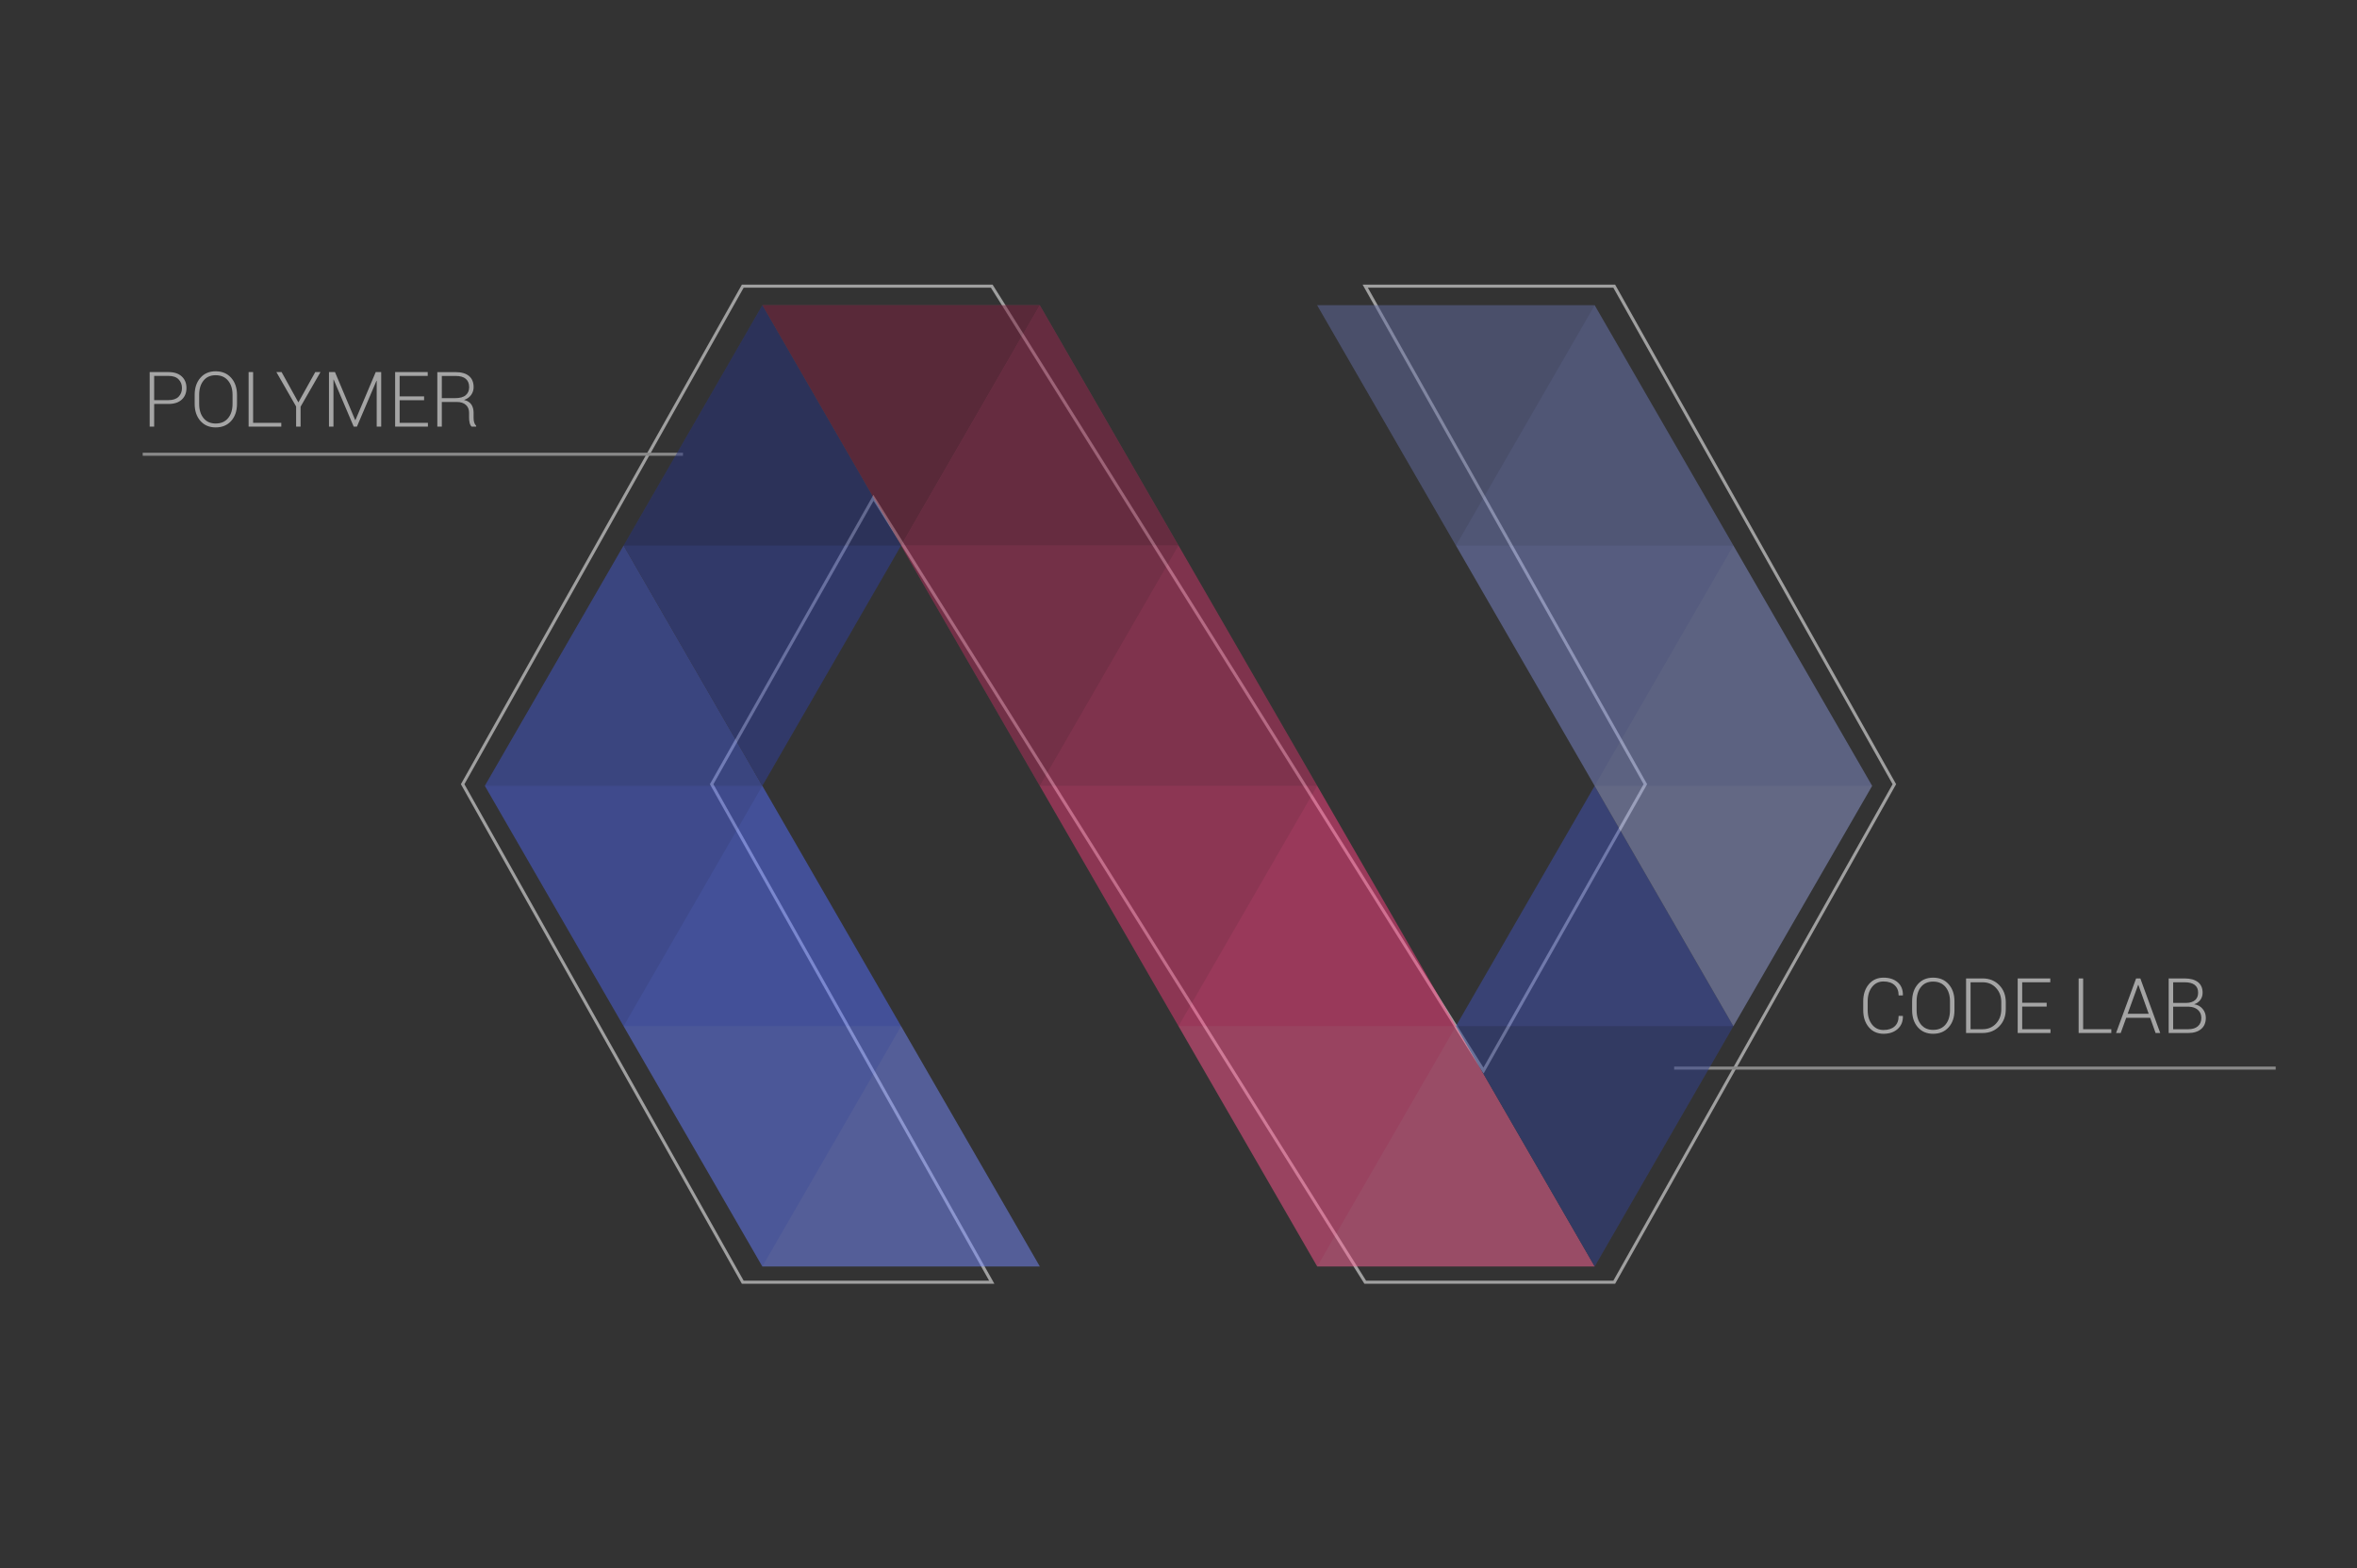 <?xml version="1.0" encoding="utf-8"?>
<!-- Generator: Adobe Illustrator 15.1.0, SVG Export Plug-In . SVG Version: 6.00 Build 0)  -->
<!DOCTYPE svg PUBLIC "-//W3C//DTD SVG 1.1//EN" "http://www.w3.org/Graphics/SVG/1.1/DTD/svg11.dtd">
<svg version="1.1" id="Capa_1" xmlns="http://www.w3.org/2000/svg" xmlns:xlink="http://www.w3.org/1999/xlink" x="0px" y="0px"
	 width="768px" height="511px" viewBox="-90.75 37.75 768 511" enable-background="new -90.75 37.75 768 511" xml:space="preserve">
<rect x="-90.75" y="37.75" width="768" height="511" fill="#333333" stroke="none"/>
<g>
	<g id="polymer">
		<polygon fill="none" stroke="#A0A0A0" stroke-miterlimit="10" points="60,293.25 151.271,455.51 232.402,455.51 141.131,293.25 
			193.865,199.95 354.098,455.51 435.229,455.51 526.5,293.25 435.229,130.989 354.098,130.989 445.369,293.25 392.635,386.55 
			232.402,130.989 151.271,130.989 		"/>
	</g>
</g>
<line fill="none" stroke="#898989" stroke-miterlimit="10" x1="131.793" y1="185.75" x2="-44.25" y2="185.75"/>
<g>
	<path fill="#A5A5A5" d="M-40.515,169.365v7.385h-1.465v-17.773h6.128c1.863,0,3.306,0.476,4.327,1.428
		c1.021,0.952,1.532,2.206,1.532,3.76c0,1.579-0.511,2.84-1.532,3.784c-1.021,0.944-2.464,1.416-4.327,1.416H-40.515z
		 M-40.515,168.119h4.663c1.465,0,2.563-0.373,3.296-1.117c0.732-0.745,1.099-1.683,1.099-2.814c0-1.139-0.366-2.085-1.099-2.838
		c-0.732-0.752-1.831-1.129-3.296-1.129h-4.663V168.119z"/>
	<path fill="#A5A5A5" d="M-13.525,169.316c0,2.295-0.628,4.15-1.886,5.566c-1.257,1.416-2.944,2.124-5.06,2.124
		c-2.083,0-3.746-0.708-4.986-2.124c-1.241-1.416-1.862-3.271-1.862-5.566v-2.893c0-2.287,0.618-4.142,1.855-5.566
		c1.237-1.424,2.897-2.136,4.98-2.136c2.116,0,3.804,0.712,5.066,2.136c1.261,1.424,1.892,3.28,1.892,5.566V169.316z
		 M-14.978,166.398c0-1.92-0.486-3.467-1.459-4.639c-0.972-1.172-2.321-1.758-4.046-1.758c-1.693,0-3.011,0.586-3.955,1.758
		c-0.944,1.172-1.416,2.718-1.416,4.639v2.917c0,1.937,0.474,3.491,1.422,4.663c0.948,1.172,2.268,1.758,3.961,1.758
		c1.733,0,3.082-0.584,4.047-1.751c0.964-1.168,1.446-2.724,1.446-4.669V166.398z"/>
	<path fill="#A5A5A5" d="M-8.276,175.517h9.18v1.233H-9.741v-17.773h1.465V175.517z"/>
	<path fill="#A5A5A5" d="M6.47,168.852l5.505-9.875h1.697L7.19,170.256v6.494H5.738v-6.555l-6.433-11.218h1.697L6.47,168.852z"/>
	<path fill="#A5A5A5" d="M24.988,174.626h0.073l6.616-15.649h1.782v17.773h-1.465v-14.929l-0.073-0.012L25.55,176.75H24.5
		l-6.519-15.308l-0.073,0.012v15.295h-1.465v-17.773h1.953L24.988,174.626z"/>
	<path fill="#A5A5A5" d="M47.437,168.144h-7.971v7.373h9.216v1.233H38.001v-17.773h10.62v1.245h-9.155v6.677h7.971V168.144z"/>
	<path fill="#A5A5A5" d="M53.211,168.718v8.032h-1.465v-17.761h5.92c1.904,0,3.365,0.417,4.382,1.251
		c1.017,0.834,1.526,2.053,1.526,3.656c0,0.944-0.271,1.789-0.812,2.533c-0.541,0.745-1.308,1.288-2.301,1.63
		c1.099,0.277,1.89,0.771,2.374,1.483c0.484,0.712,0.727,1.605,0.727,2.679v1.672c0,0.554,0.065,1.05,0.195,1.489
		c0.13,0.439,0.346,0.798,0.647,1.074v0.293h-1.489c-0.301-0.293-0.513-0.704-0.635-1.233c-0.122-0.529-0.183-1.078-0.183-1.648
		v-1.624c0-1.09-0.352-1.951-1.056-2.582c-0.704-0.631-1.687-0.946-2.948-0.946H53.211z M53.211,167.472h4.285
		c1.603,0,2.775-0.323,3.516-0.971c0.74-0.646,1.111-1.52,1.111-2.618c0-1.172-0.368-2.073-1.104-2.704
		c-0.737-0.63-1.854-0.946-3.351-0.946h-4.456V167.472z"/>
</g>
<line fill="none" stroke="#898989" stroke-miterlimit="10" x1="454.75" y1="385.75" x2="650.75" y2="385.75"/>
<g>
	<path fill="#A5A5A5" d="M529.264,368.758l0.025,0.074c0.031,1.741-0.537,3.133-1.709,4.174c-1.172,1.043-2.711,1.563-4.615,1.563
		c-1.977,0-3.572-0.714-4.785-2.142c-1.213-1.429-1.818-3.278-1.818-5.548v-2.894c0-2.263,0.605-4.112,1.818-5.548
		c1.213-1.437,2.809-2.154,4.785-2.154c1.93,0,3.474,0.508,4.633,1.525c1.16,1.018,1.723,2.417,1.691,4.199l-0.025,0.073h-1.367
		c0-1.433-0.438-2.55-1.312-3.351c-0.875-0.802-2.081-1.203-3.62-1.203c-1.555,0-2.801,0.604-3.741,1.807
		c-0.939,1.205-1.409,2.747-1.409,4.627v2.918c0,1.904,0.47,3.456,1.409,4.656c0.94,1.201,2.187,1.801,3.741,1.801
		c1.539,0,2.745-0.391,3.62-1.172c0.874-0.781,1.312-1.916,1.312-3.406H529.264z"/>
	<path fill="#A5A5A5" d="M546.086,366.879c0,2.295-0.629,4.15-1.887,5.566c-1.257,1.416-2.943,2.123-5.06,2.123
		c-2.083,0-3.745-0.707-4.986-2.123s-1.862-3.271-1.862-5.566v-2.894c0-2.286,0.619-4.142,1.855-5.566
		c1.237-1.424,2.897-2.136,4.98-2.136c2.116,0,3.805,0.712,5.066,2.136c1.262,1.425,1.893,3.28,1.893,5.566V366.879z
		 M544.633,363.961c0-1.92-0.486-3.467-1.459-4.639s-2.321-1.758-4.047-1.758c-1.692,0-3.011,0.586-3.955,1.758
		c-0.943,1.172-1.416,2.719-1.416,4.639v2.918c0,1.937,0.475,3.49,1.423,4.662s2.269,1.758,3.961,1.758
		c1.733,0,3.082-0.584,4.047-1.751c0.964-1.168,1.446-2.724,1.446-4.669V363.961z"/>
	<path fill="#A5A5A5" d="M549.869,374.312v-17.773h5.42c2.174,0,3.97,0.725,5.39,2.173c1.421,1.448,2.13,3.308,2.13,5.579v2.282
		c0,2.271-0.709,4.128-2.13,5.572c-1.42,1.444-3.216,2.167-5.39,2.167H549.869z M551.334,357.784v15.296h3.955
		c1.758,0,3.207-0.615,4.346-1.844c1.14-1.229,1.709-2.783,1.709-4.663v-2.319c0-1.855-0.571-3.397-1.715-4.627
		c-1.143-1.229-2.59-1.843-4.34-1.843H551.334z"/>
	<path fill="#A5A5A5" d="M576.127,365.707h-7.971v7.373h9.216v1.232h-10.681v-17.773h10.619v1.245h-9.154v6.677h7.971V365.707z"/>
	<path fill="#A5A5A5" d="M588.017,373.08h9.18v1.232h-10.645v-17.773h1.465V373.08z"/>
	<path fill="#A5A5A5" d="M609.855,369.356h-7.801l-1.795,4.956h-1.514l6.531-17.773h1.379l6.482,17.773h-1.514L609.855,369.356z
		 M602.519,368.051h6.86l-3.369-9.424h-0.073L602.519,368.051z"/>
	<path fill="#A5A5A5" d="M615.885,374.312v-17.773h5.188c1.847,0,3.288,0.389,4.321,1.166s1.551,1.947,1.551,3.51
		c0,0.887-0.251,1.664-0.751,2.331c-0.501,0.667-1.175,1.14-2.021,1.416c1.123,0.139,2.041,0.627,2.753,1.465
		c0.712,0.839,1.067,1.819,1.067,2.942c0,1.586-0.514,2.807-1.544,3.662c-1.029,0.854-2.407,1.281-4.132,1.281H615.885z
		 M617.35,364.51h4.273c1.229-0.023,2.179-0.318,2.85-0.885c0.672-0.565,1.008-1.385,1.008-2.459c0-1.123-0.375-1.968-1.123-2.533
		c-0.75-0.566-1.844-0.849-3.284-0.849h-3.724V364.51z M617.35,365.743v7.337h4.969c1.311,0,2.34-0.324,3.088-0.971
		c0.749-0.647,1.123-1.553,1.123-2.717c0-1.065-0.367-1.93-1.104-2.594c-0.736-0.663-1.724-1.015-2.96-1.056h-0.195H617.35z"/>
</g>
<g transform="translate(-1, 0)" opacity="0.5">
	<g transform="translate(51.398, 0)">
		<path fill="#FF4081" d="M288.051,450.374L107.246,137.211h90.408l180.805,313.163H288.051L288.051,450.374z"/>
		<path fill="#FFFFFF" fill-opacity="0.2" d="M288.051,450.374l45.198-78.29l45.21,78.29H288.051L288.051,450.374z"/>
		<path fill="#FFFFFF" fill-opacity="0.1" d="M242.852,372.084l45.199,78.29l45.198-78.29h-90.396H242.852L242.852,372.084z"/>
		<path fill-opacity="0.1" d="M197.652,293.792l45.199,78.292l45.199-78.292h-90.397H197.652L197.652,293.792z"/>
		<path fill-opacity="0.2" d="M197.652,293.792l45.199-78.291l45.199,78.291h-90.397H197.652L197.652,293.792z"/>
		<path fill-opacity="0.3" d="M152.456,215.501l45.198,78.291l45.2-78.291h-90.396H152.456L152.456,215.501z"/>
		<path fill-opacity="0.4" d="M152.456,215.501l45.198-78.29l45.2,78.29h-90.396H152.456L152.456,215.501z"/>
		<path fill-opacity="0.5" d="M107.246,137.211l45.21,78.29l45.198-78.29H107.246L107.246,137.211z"/>
	</g>
	<g transform="translate(0, 44.344)">
		<path fill="#536DFE" d="M158.644,406.03L68.237,249.448l45.209-78.291L249.051,406.03h-90.408H158.644L158.644,406.03z"/>
		<path fill="#FFFFFF" fill-opacity="0.2" d="M158.644,406.03l45.21-78.29l45.198,78.29H158.644L158.644,406.03z"/>
		<path fill="#FFFFFF" fill-opacity="0.1" d="M113.446,327.74l45.198,78.29l45.21-78.29H113.446L113.446,327.74z"/>
		<path fill="none" d="M113.446,327.74l45.198-78.292l45.21,78.292H113.446L113.446,327.74z"/>
		<path fill-opacity="0.1" d="M68.237,249.448l45.209,78.292l45.198-78.292H68.237L68.237,249.448z"/>
		<path fill-opacity="0.2" d="M68.237,249.448l45.209-78.291l45.198,78.291H68.237L68.237,249.448z"/>
	</g>
	<g transform="translate(26.203, 0)">
		<path fill="#303F9F" d="M132.441,293.792l-45.198-78.291l45.198-78.29l45.21,78.29L132.441,293.792L132.441,293.792z"/>
		<path fill-opacity="0.2" d="M177.651,215.501l-45.21-78.29l-45.198,78.29H177.651L177.651,215.501z"/>
	</g>
	<g transform="translate(179.391, 88.688)">
		<path fill="#3F51B5" d="M250.465,361.686l-45.211-78.29l45.211-78.292l45.197,78.292L250.465,361.686L250.465,361.686z"/>
		<path fill-opacity="0.2" d="M295.662,283.396l-45.197,78.29l-45.211-78.29H295.662L295.662,283.396z"/>
	</g>
	<g transform="translate(154.195, 0)">
		<path fill="#7986CB" d="M320.857,372.084L185.254,137.211h90.408l90.406,156.581l-45.207,78.292H320.857L320.857,372.084z"/>
		<path fill="#FFFFFF" fill-opacity="0.2" d="M275.66,293.792l45.197,78.292l45.211-78.292H275.66L275.66,293.792z"/>
		<path fill="#FFFFFF" fill-opacity="0.1" d="M275.66,293.792l45.197-78.291l45.211,78.291H275.66L275.66,293.792z"/>
		<path fill-opacity="0.1" d="M230.449,215.501l45.211-78.29l45.197,78.29H230.449L230.449,215.501z"/>
		<path fill-opacity="0.2" d="M185.254,137.211l45.198,78.29l45.21-78.29H185.254L185.254,137.211z"/>
	</g>
</g>
</svg>
